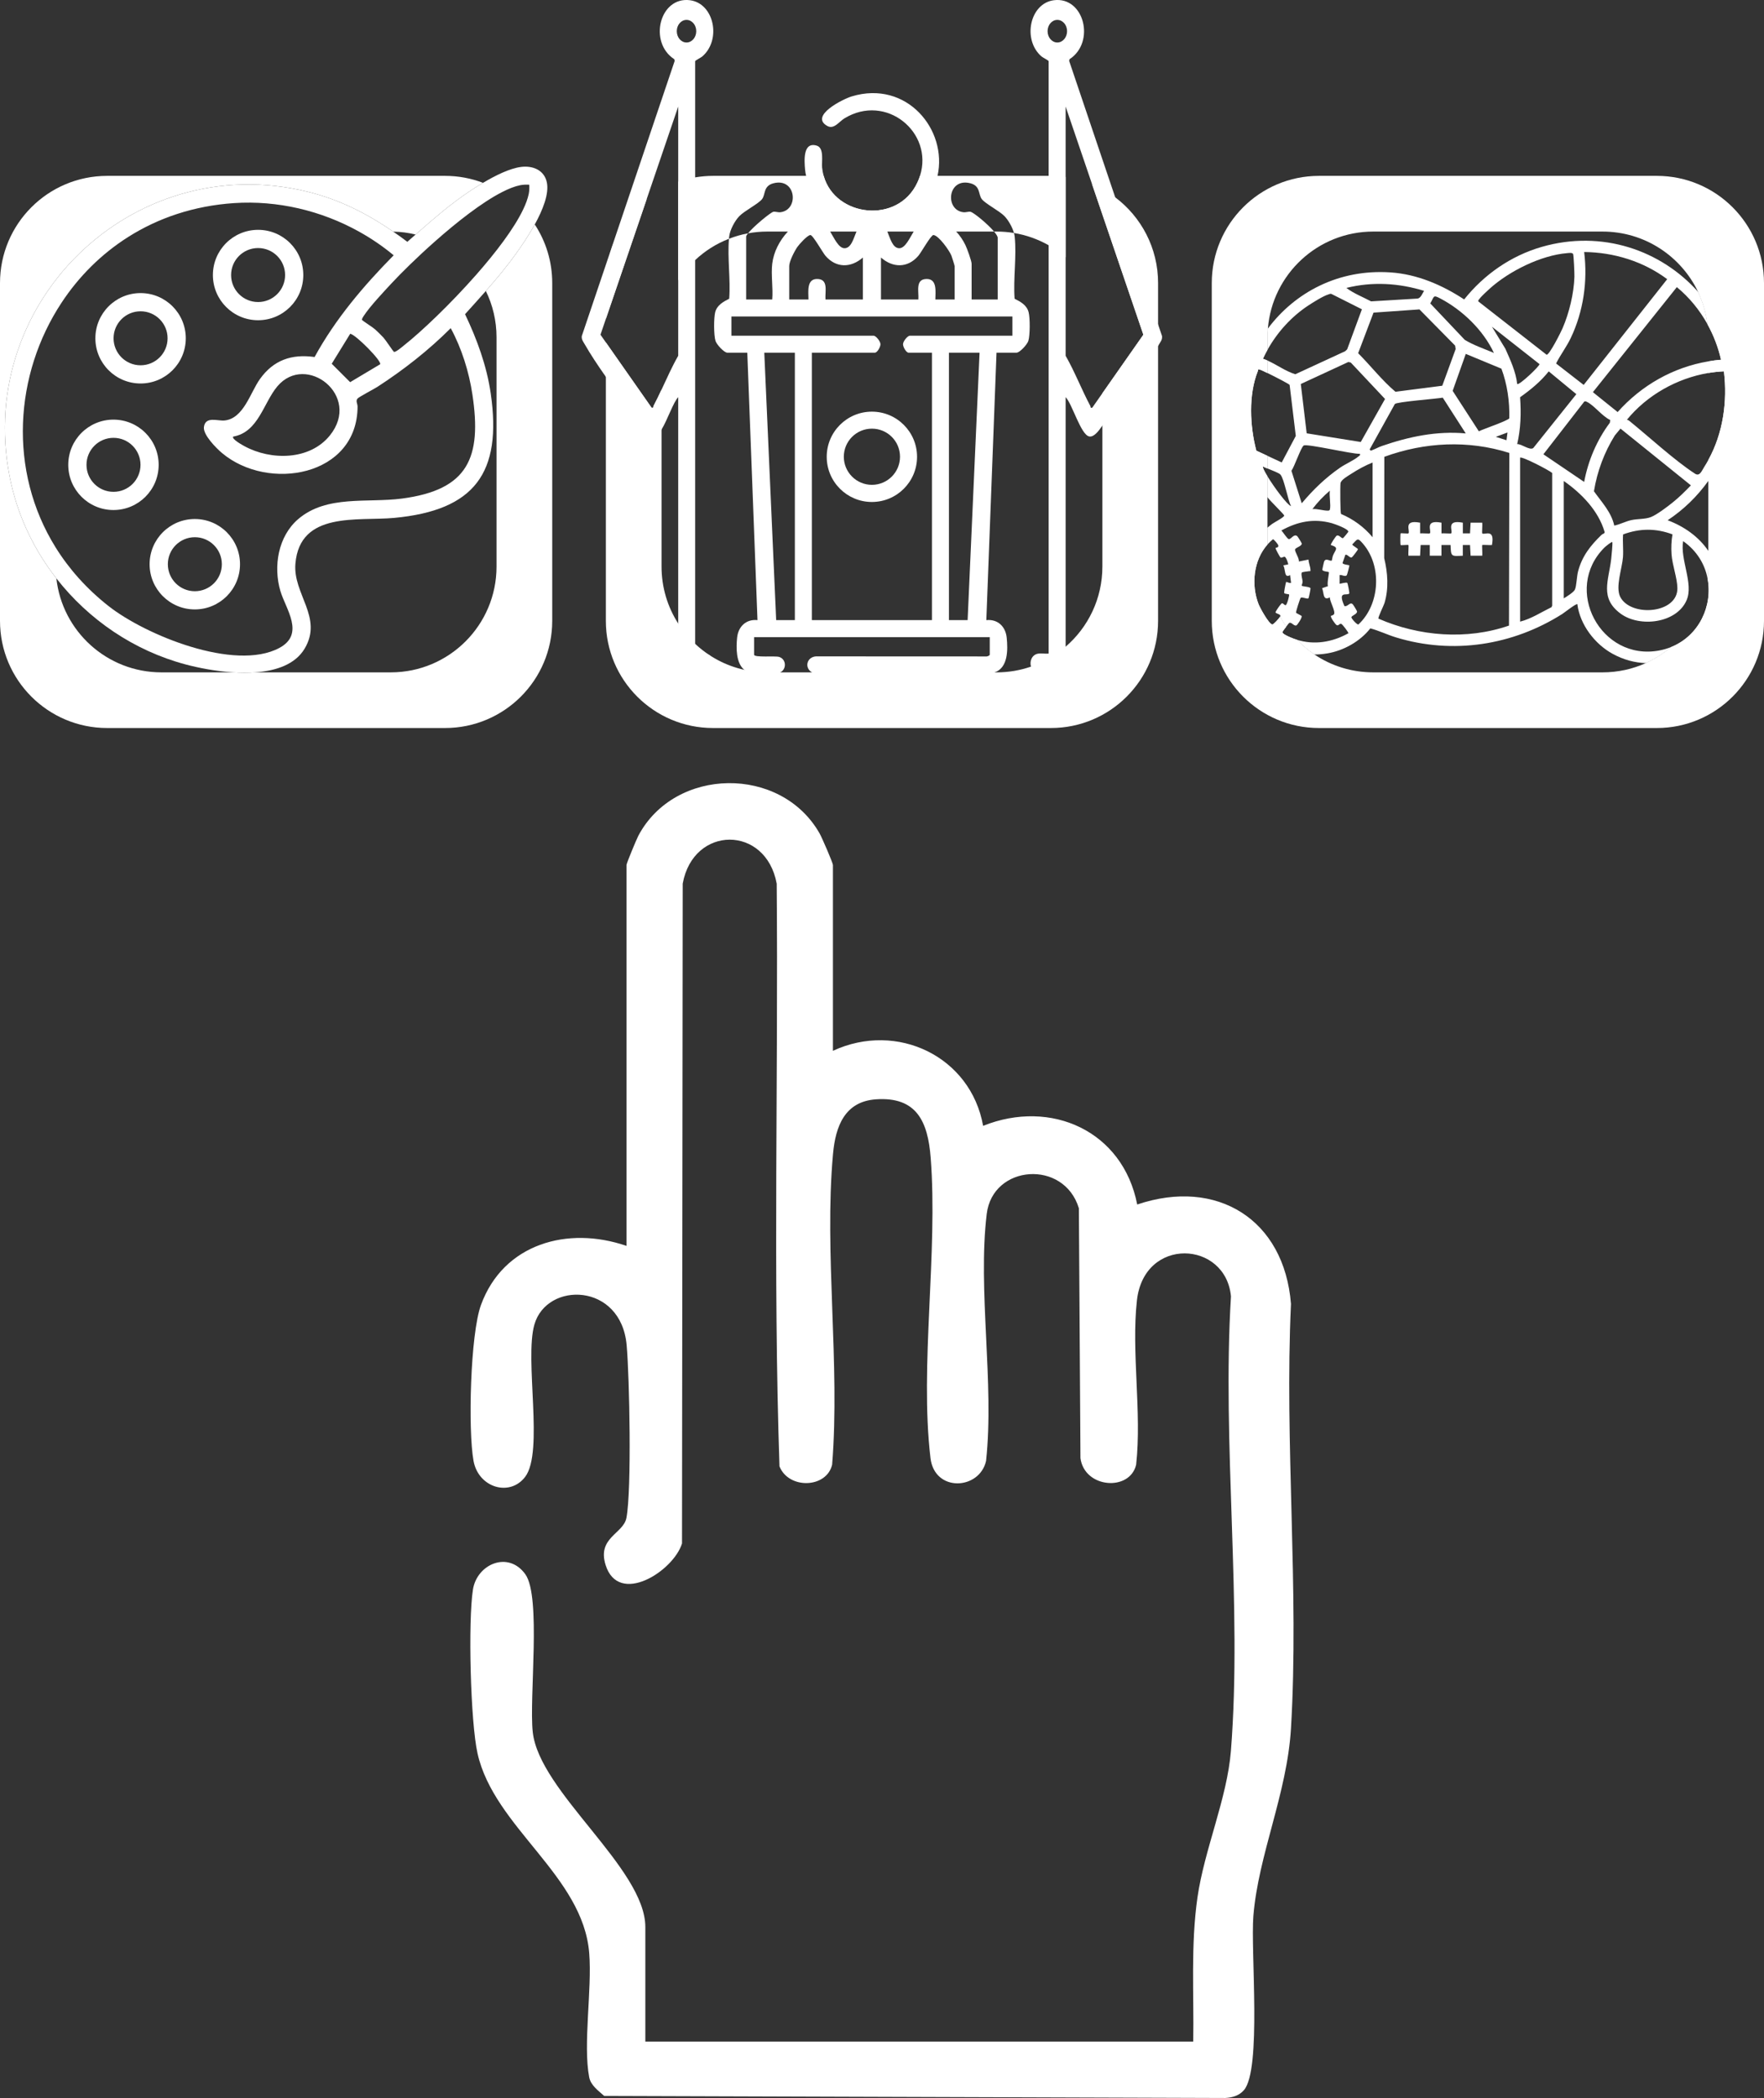 <svg width="148" height="176" viewBox="0 0 148 176" fill="none" xmlns="http://www.w3.org/2000/svg">
<rect x="0" y="0" width="148" height="176" fill="#333333" stroke="none"/>
<g clip-path="url(#clip0_126_18643)">
<path d="M69.889 88.15C75.265 85.661 81.446 88.633 82.484 94.447C88.18 92.163 94.209 94.876 95.412 101.046C102.101 98.79 107.755 102.298 108.313 109.39C107.761 121.081 109.008 133.375 108.313 144.993C107.985 150.482 105.578 155.574 105.158 160.729C104.918 163.672 105.868 173.647 104.357 175.353C103.95 175.811 103.391 175.969 102.798 176L50.692 175.83C50.206 175.385 49.566 174.956 49.433 174.256C48.906 171.495 49.679 166.924 49.437 163.861C48.922 157.328 41.463 153.321 40.065 147.097C39.472 144.454 39.261 136.012 39.68 133.35C40.018 131.208 42.646 130.069 44.076 132.066C45.423 133.949 44.385 142.388 44.697 145.296C45.24 150.334 54.144 156.722 54.144 161.665V171.268H100.113C100.179 167.243 99.895 163.18 100.466 159.186C101.041 155.164 102.959 150.864 103.274 146.88C104.24 134.627 102.517 121.141 103.278 108.756C102.845 104.075 95.995 103.702 95.389 109.084C94.907 113.4 95.806 118.469 95.323 122.87C94.806 125.132 90.991 124.87 90.65 122.324L90.518 101.362C89.272 97.245 83.286 97.696 82.787 101.835C82.014 108.21 83.437 116.024 82.731 122.558C82.185 124.993 78.411 125.217 78.067 122.315C77.152 114.586 78.708 105.065 78.083 97.109C77.846 94.081 76.903 91.986 73.492 92.223C70.873 92.406 70.1 94.481 69.889 96.809C69.138 105.131 70.495 114.441 69.816 122.87C69.356 124.857 66.172 124.955 65.399 123.012C64.85 106.775 65.307 90.412 65.165 74.128C64.26 69.194 58.164 69.228 57.28 74.128L57.221 129.482C56.498 131.816 51.901 134.744 50.812 131.293C50.083 128.98 52.305 128.671 52.557 127.337C53.005 124.98 52.816 115.548 52.576 112.848C52.112 107.589 45.88 107.478 44.836 111.116C43.99 114.062 45.644 121.794 44.066 123.886C42.773 125.599 40.135 124.804 39.728 122.548C39.258 119.933 39.46 111.917 40.356 109.469C42.236 104.327 47.641 102.819 52.563 104.519V72.563C52.563 72.43 53.396 70.418 53.563 70.099C56.637 64.323 65.512 64.203 68.759 69.907C68.961 70.26 69.882 72.389 69.882 72.563V88.147L69.889 88.15Z" fill="white"/>
<path d="M45.88 15.3C45.663 14.259 44.691 13.88 43.719 14.003C42.754 14.126 41.545 14.732 40.526 15.338C40.135 15.568 39.775 15.798 39.463 16.003C37.828 17.085 36.339 18.385 34.869 19.675C34.638 19.88 34.405 20.085 34.175 20.287C33.786 19.991 33.392 19.707 32.991 19.432C30.808 17.921 28.467 16.738 25.845 16.092C10.974 12.423 -2.458 25.694 0.943 40.606C1.606 43.518 2.925 46.215 4.73 48.521C7.437 51.988 11.239 54.584 15.568 55.739C16.609 56.017 18.064 56.31 19.559 56.405C20.184 56.446 20.815 56.449 21.424 56.405C23.182 56.275 24.772 55.733 25.561 54.411C27.119 51.789 24.57 49.843 24.785 47.288C25.157 42.856 30.013 43.733 33.077 43.446C39.813 42.815 42.142 39.685 41.17 32.991C40.832 30.672 40.018 28.458 39.018 26.357C39.602 25.71 40.188 25.067 40.763 24.41C41.671 23.382 42.548 22.328 43.344 21.209C43.76 20.625 44.353 19.761 44.868 18.83C45.543 17.603 46.079 16.259 45.88 15.3ZM39.636 33.101C40.434 38.398 39.283 41.092 33.73 41.824C30.82 42.209 27.413 41.502 25.024 43.543C23.336 44.985 22.913 47.512 23.526 49.584C23.98 51.108 25.614 53.196 23.428 54.361C19.698 56.345 12.204 53.282 9.1 50.837C7.254 49.383 5.787 47.723 4.673 45.934C0.653 39.486 1.212 31.382 5.165 25.392C6.598 23.215 8.484 21.316 10.759 19.877C13.271 18.29 16.256 17.262 19.645 17.038C23.286 16.798 26.949 17.666 30.114 19.426C31.145 19.997 32.124 20.663 33.029 21.417C30.495 23.985 28.132 26.77 26.394 29.95C24.459 29.679 22.939 30.212 21.806 31.802C20.989 32.95 20.443 35.114 18.834 35.275C18.275 35.332 17.228 34.887 17.108 35.827C17.026 36.474 18.136 37.59 18.622 38.001C22.503 41.269 29.978 39.969 30 34.111C30 33.858 29.827 33.66 29.988 33.445C30.095 33.303 31.366 32.647 31.657 32.458C33.872 31.023 35.948 29.395 37.816 27.53C38.737 29.227 39.349 31.19 39.636 33.101ZM27.832 30.515L29.382 28C29.842 28.057 32.067 30.316 31.893 30.559L29.378 32.06L27.832 30.515ZM27.675 36.531C25.983 38.628 22.734 38.638 20.515 37.433C20.392 37.367 19.389 36.821 19.569 36.625C21.683 36.253 22.099 33.802 23.27 32.411C25.668 29.562 30.372 33.19 27.675 36.531ZM39.945 23.06C37.778 25.521 35.345 27.83 33.928 28.947C33.786 29.06 33.171 29.6 33.042 29.512C32.982 29.471 32.36 28.53 32.18 28.332C31.966 28.098 31.698 27.84 31.464 27.625C31.284 27.464 30.423 26.909 30.385 26.855C30.325 26.77 30.47 26.578 30.524 26.492C31.038 25.704 32.168 24.505 32.837 23.783C33.644 22.912 34.989 21.584 36.506 20.243C38.336 18.625 40.416 16.991 42.107 16.123C42.668 15.833 43.189 15.628 43.643 15.537C43.899 15.486 44.145 15.483 44.404 15.495C44.42 15.754 44.413 16 44.363 16.259C44.281 16.66 44.12 17.104 43.886 17.587C43.12 19.186 41.611 21.168 39.945 23.06Z" fill="white"/>
<path d="M13.312 38.995C13.312 41.089 11.614 42.786 9.519 42.786C7.424 42.786 5.727 41.089 5.727 38.995C5.727 36.9 7.424 35.203 9.519 35.203C11.614 35.203 13.312 36.9 13.312 38.995ZM11.788 38.995C11.788 37.745 10.775 36.73 9.523 36.73C8.27 36.73 7.257 37.742 7.257 38.995C7.257 40.247 8.27 41.26 9.523 41.26C10.775 41.26 11.788 40.247 11.788 38.995Z" fill="white"/>
<path d="M20.137 47.332C20.137 49.427 18.439 51.124 16.344 51.124C14.249 51.124 12.552 49.427 12.552 47.332C12.552 45.237 14.249 43.54 16.344 43.54C18.439 43.54 20.137 45.237 20.137 47.332ZM18.613 47.332C18.613 46.083 17.6 45.067 16.347 45.067C15.095 45.067 14.082 46.08 14.082 47.332C14.082 48.584 15.095 49.597 16.347 49.597C17.6 49.597 18.613 48.584 18.613 47.332Z" fill="white"/>
<path d="M25.447 23.073C25.447 25.167 23.75 26.864 21.654 26.864C19.559 26.864 17.862 25.167 17.862 23.073C17.862 20.978 19.559 19.281 21.654 19.281C23.75 19.281 25.447 20.978 25.447 23.073ZM23.92 23.073C23.92 21.82 22.904 20.808 21.654 20.808C20.405 20.808 19.389 21.82 19.389 23.073C19.389 24.325 20.405 25.338 21.654 25.338C22.904 25.338 23.92 24.325 23.92 23.073Z" fill="white"/>
<path d="M15.587 28.379C15.587 30.474 13.889 32.171 11.794 32.171C9.699 32.171 8.002 30.474 8.002 28.379C8.002 26.284 9.699 24.587 11.794 24.587C13.889 24.587 15.587 26.284 15.587 28.379ZM14.06 28.379C14.06 27.126 13.044 26.114 11.794 26.114C10.545 26.114 9.529 27.126 9.529 28.379C9.529 29.631 10.545 30.644 11.794 30.644C13.044 30.644 14.06 29.631 14.06 28.379Z" fill="white"/>
<path d="M46.332 23.745V52.083C46.332 57.052 42.306 61.074 37.339 61.074H8.992C4.026 61.074 0 57.052 0 52.083V23.745C0 18.78 4.026 14.754 8.992 14.754H37.339C38.462 14.754 39.535 14.959 40.526 15.338C40.135 15.568 39.775 15.799 39.463 16.004C37.828 17.086 36.339 18.385 34.869 19.676C34.266 19.527 33.638 19.442 32.991 19.433C30.808 17.922 28.467 16.739 25.845 16.092C10.974 12.423 -2.458 25.695 0.943 40.607C1.606 43.518 2.925 46.215 4.73 48.522C5.219 52.957 8.98 56.405 13.549 56.405H19.559C20.184 56.446 20.815 56.449 21.424 56.405H32.783C37.686 56.405 41.659 52.433 41.659 47.531V28.3C41.659 26.906 41.337 25.584 40.763 24.411C41.671 23.382 42.548 22.329 43.344 21.209C43.76 20.625 44.353 19.761 44.868 18.83C45.795 20.244 46.332 21.931 46.332 23.745Z" fill="white"/>
<path d="M93.566 16.552C92.972 16.105 92.319 15.729 91.622 15.442L95.929 28.08L92.49 32.991V47.531C92.49 50.219 91.294 52.629 89.407 54.25C88.561 54.982 87.58 55.553 86.501 55.922C85.596 56.235 84.627 56.405 83.614 56.405H64.38C63.714 56.405 63.064 56.332 62.442 56.191C60.871 55.843 59.461 55.077 58.325 54.014C57.779 53.512 57.299 52.938 56.902 52.307C56.015 50.928 55.504 49.291 55.504 47.531V32.685C55.286 33.152 55.065 33.613 54.829 34.061C54.785 34.146 54.86 34.247 54.668 34.203L50.831 28.723V52.083C50.831 57.052 54.857 61.074 59.824 61.074H88.17C93.137 61.074 97.163 57.052 97.163 52.083V23.745C97.163 20.805 95.749 18.193 93.566 16.552ZM88.17 14.754H77.187C77.13 14.937 77.058 15.12 76.972 15.303C75.338 18.84 70.072 18.206 69.106 14.754H59.824C59.312 14.754 58.811 14.799 58.325 14.881C57.836 14.959 57.359 15.082 56.902 15.243V23.524C57.299 22.893 57.779 22.319 58.325 21.818C59.142 21.051 60.101 20.439 61.161 20.032C61.164 19.969 61.171 19.909 61.177 19.849C61.237 19.297 61.644 18.53 62.029 18.133C62.471 17.679 63.613 17.108 63.932 16.71C64.241 16.322 64.026 15.606 64.881 15.379C66.797 14.871 67.065 17.594 65.493 17.802C65.273 17.833 65.033 17.729 64.881 17.767C64.638 17.83 63.228 18.988 62.758 19.575C63.282 19.477 63.824 19.426 64.38 19.426H83.403C82.847 18.77 81.708 17.837 81.427 17.767C81.276 17.729 81.036 17.833 80.812 17.802C79.244 17.594 79.512 14.871 81.427 15.379C82.279 15.606 82.068 16.322 82.377 16.71C82.696 17.108 83.835 17.679 84.277 18.133C84.595 18.461 84.933 19.045 85.072 19.546C86.113 19.717 87.094 20.073 87.981 20.575C88.489 20.862 88.969 21.199 89.407 21.581V14.843C89.003 14.783 88.59 14.754 88.17 14.754ZM50.831 23.745V26.755L54.264 16.682C52.172 18.325 50.831 20.878 50.831 23.745Z" fill="white"/>
<path d="M139.008 14.754H110.661C105.694 14.754 101.668 18.78 101.668 23.745V52.083C101.668 57.052 105.694 61.074 110.661 61.074H139.008C143.974 61.074 148 57.052 148 52.083V23.745C148 18.78 143.974 14.754 139.008 14.754ZM134.451 56.405H115.217C113.39 56.405 111.693 55.853 110.282 54.907H110.279C109.746 54.547 109.254 54.137 108.818 53.673C108.632 53.616 108.449 53.55 108.266 53.468C108.121 53.405 107.569 53.181 107.594 53.017C107.6 52.992 107.761 52.768 107.913 52.572C107.726 52.304 107.556 52.026 107.401 51.736C107.294 51.9 106.849 52.405 106.742 52.389C106.449 52.336 105.717 51.001 105.593 50.686C104.959 49.055 105.168 46.998 106.341 45.679V39.96C106.073 39.525 105.909 39.19 105.959 39.13C106.038 39.178 106.177 39.237 106.341 39.301V38.241L105.407 37.808C104.865 35.758 104.732 33.105 105.543 31.105C105.578 31.02 105.492 30.969 105.669 30.991C105.713 30.998 105.988 31.124 106.341 31.294V30.247C106.215 30.19 106.089 30.14 105.959 30.095C106.076 29.843 106.202 29.594 106.341 29.351V28.3C106.341 28.051 106.351 27.805 106.376 27.562C106.745 23.007 110.563 19.426 115.217 19.426H134.451C137.985 19.426 141.036 21.489 142.466 24.477C142.866 25.319 143.141 26.237 143.258 27.203C143.778 28.14 144.163 29.149 144.394 30.177C144.034 30.209 143.677 30.253 143.327 30.316V31.291C143.762 31.218 144.198 31.171 144.636 31.152C144.943 33.679 144.567 36.354 143.327 38.591V47.531C143.327 47.872 143.308 48.209 143.267 48.541C143.706 50.821 142.56 53.329 140.213 54.279C139.575 54.825 138.859 55.282 138.083 55.629C136.976 56.127 135.745 56.405 134.451 56.405Z" fill="white"/>
<path d="M86.299 26.186C86.148 25.597 85.627 25.313 85.125 25.06C85.002 23.401 85.308 21.473 85.132 19.849C85.122 19.754 85.1 19.653 85.072 19.546C84.598 19.467 84.109 19.426 83.614 19.426H83.403C83.585 19.644 83.706 19.83 83.706 19.944V25.123H81.519V22.13C81.519 21.896 81.128 20.82 80.998 20.559C80.796 20.142 80.534 19.761 80.228 19.426C79.392 18.499 78.212 17.896 76.956 17.71C77.884 16.827 78.43 15.801 78.66 14.754C79.518 10.886 76.079 6.694 71.466 8.085C70.722 8.309 67.891 9.722 69.412 10.568C69.971 10.88 70.4 10.202 70.841 9.934C74.341 7.792 78.348 11.107 77.187 14.754C77.13 14.937 77.057 15.12 76.972 15.303C75.338 18.839 70.072 18.205 69.106 14.754C69.043 14.53 68.999 14.297 68.974 14.051C68.923 13.559 69.166 12.41 68.526 12.218C67.346 11.861 67.481 13.511 67.547 14.24C67.563 14.413 67.592 14.584 67.633 14.754C67.882 15.877 68.585 16.884 69.352 17.71C68.141 17.846 66.961 18.499 66.102 19.426C65.399 20.183 64.91 21.13 64.79 22.13C64.679 23.057 64.872 24.177 64.79 25.123H62.603V19.849C62.603 19.792 62.66 19.694 62.758 19.574C62.206 19.675 61.672 19.83 61.161 20.032C61.022 21.615 61.303 23.464 61.18 25.06C60.682 25.313 60.161 25.597 60.006 26.186C59.88 26.675 59.88 28.123 60.032 28.6C60.129 28.906 60.751 29.59 61.035 29.59H62.698L63.553 52.023C62.59 51.922 61.937 52.569 61.843 53.499C61.758 54.361 61.745 55.613 62.442 56.19C62.622 56.338 62.849 56.443 63.133 56.483C63.518 56.537 64.941 56.55 65.291 56.471C65.355 56.455 65.415 56.436 65.468 56.405C66.004 56.14 65.986 55.297 65.364 55.108C65.036 55.007 63.269 55.181 63.269 54.922V53.449H83.04V54.922C83.04 55.001 82.809 55.092 82.712 55.07L68.447 55.064C67.671 55.133 67.478 56.032 68.122 56.405C68.147 56.42 68.175 56.436 68.207 56.449L83.087 56.49C83.223 56.474 83.349 56.446 83.459 56.405C84.567 56.017 84.57 54.543 84.463 53.499C84.371 52.566 83.715 51.922 82.753 52.023L83.608 29.59H85.274C85.558 29.59 86.179 28.906 86.277 28.6C86.425 28.123 86.428 26.675 86.299 26.186ZM77.764 23.404C76.767 23.398 77.102 24.445 77.051 25.123H73.915V21.606C74.915 22.483 76.155 22.499 77.048 21.461C77.278 21.199 78.114 19.697 78.316 19.716C78.761 19.754 79.66 21.029 79.825 21.448C79.869 21.555 80.093 22.275 80.093 22.319V25.123H78.477C78.477 24.502 78.654 23.41 77.764 23.404ZM68.541 23.404C67.655 23.41 67.831 24.502 67.831 25.123H66.216V22.319C66.216 21.921 66.658 21.067 66.897 20.72C67.058 20.486 67.734 19.738 67.989 19.716C68.194 19.697 69.03 21.199 69.258 21.461C70.154 22.499 71.391 22.483 72.394 21.606V25.123H69.258C69.207 24.445 69.541 23.398 68.541 23.404ZM76.862 19.136C76.796 19.208 76.726 19.309 76.657 19.426C76.332 19.956 75.956 20.808 75.467 20.824C74.886 20.839 74.685 19.978 74.448 19.426C74.397 19.312 74.347 19.215 74.293 19.136H76.862ZM69.447 19.136H72.012C71.959 19.215 71.908 19.312 71.858 19.426C71.621 19.978 71.419 20.839 70.841 20.824C70.349 20.808 69.977 19.956 69.652 19.426C69.583 19.309 69.513 19.208 69.447 19.136ZM66.689 52.023H65.121L64.124 29.59H66.689V52.023ZM81.184 52.023H79.616V29.59H82.185L81.184 52.023ZM84.939 28.164H76.338C76.139 28.164 75.764 28.638 75.764 28.877C75.76 29.095 76.022 29.59 76.243 29.59H78.19V52.023H68.115V29.59H73.391C73.612 29.59 73.874 29.095 73.871 28.877C73.871 28.638 73.495 28.164 73.296 28.164H61.366V26.549H84.939V28.164Z" fill="white"/>
<path d="M76.941 38.322C76.941 40.414 75.243 42.111 73.151 42.111C71.059 42.111 69.362 40.414 69.362 38.322C69.362 36.231 71.059 34.534 73.151 34.534C75.243 34.534 76.941 36.231 76.941 38.322ZM75.511 38.316C75.511 37.013 74.457 35.96 73.154 35.96C71.851 35.96 70.797 37.016 70.797 38.316C70.797 39.616 71.851 40.673 73.154 40.673C74.457 40.673 75.511 39.616 75.511 38.316Z" fill="white"/>
<path d="M59.224 54.837C58.94 54.786 58.615 54.859 58.325 54.83V5.136C58.325 5.069 58.811 4.836 58.927 4.732C60.546 3.331 59.912 0.281 57.889 0.019C55.343 -0.309 54.384 3.549 56.574 4.968L56.605 5.113L48.812 28.193C48.777 28.496 48.941 28.672 49.067 28.896C49.528 29.704 50.156 30.653 50.831 31.612C51.765 32.947 52.794 34.306 53.576 35.357C53.888 35.78 54.415 36.723 54.93 36.612C55.122 36.571 55.315 36.347 55.504 36.035C56.009 35.202 56.498 33.729 56.902 33.319V54.83C56.435 54.852 55.655 54.651 55.431 55.275C55.283 55.682 55.412 56.26 55.763 56.427C56.002 56.543 58.728 56.543 59.136 56.487C60.085 56.36 60.057 54.988 59.224 54.837ZM57.599 1.669C58.05 1.669 58.416 2.091 58.416 2.615C58.416 3.139 58.05 3.565 57.599 3.565C57.148 3.565 56.782 3.139 56.782 2.615C56.782 2.091 57.148 1.669 57.599 1.669ZM55.504 32.685C55.286 33.152 55.065 33.612 54.829 34.06C54.785 34.145 54.86 34.246 54.668 34.202L50.831 28.723L50.38 28.079L50.831 26.754L54.264 16.681L56.902 8.94V29.846C56.384 30.754 55.952 31.726 55.504 32.685Z" fill="white"/>
<path d="M97.494 28.193L97.163 27.212L93.566 16.552L89.704 5.113L89.732 4.968C91.925 3.549 90.963 -0.309 88.419 0.019C86.397 0.281 85.763 3.331 87.378 4.732C87.498 4.836 87.981 5.069 87.981 5.136V54.83C87.691 54.859 87.369 54.786 87.085 54.837C86.574 54.928 86.365 55.48 86.501 55.922C86.583 56.203 86.804 56.439 87.17 56.487C87.58 56.543 90.306 56.543 90.546 56.427C90.896 56.26 91.026 55.682 90.877 55.275C90.65 54.651 89.874 54.852 89.407 54.83V33.319C89.962 33.884 90.675 36.464 91.379 36.612C91.777 36.698 92.184 36.152 92.49 35.704C92.581 35.575 92.663 35.452 92.733 35.357C94.058 33.568 96.046 30.959 97.163 29.026C97.188 28.981 97.213 28.94 97.238 28.896C97.368 28.672 97.529 28.496 97.494 28.193ZM87.892 2.615C87.892 2.091 88.258 1.669 88.71 1.669C89.161 1.669 89.527 2.091 89.527 2.615C89.527 3.139 89.161 3.565 88.71 3.565C88.258 3.565 87.892 3.139 87.892 2.615ZM92.49 32.991L91.641 34.202C91.448 34.246 91.524 34.145 91.48 34.06C90.748 32.685 90.177 31.193 89.407 29.846V8.94L91.622 15.442L95.929 28.079L92.49 32.991Z" fill="white"/>
<path d="M142.466 24.477C142.866 25.319 143.141 26.237 143.258 27.202C143.778 28.139 144.163 29.149 144.394 30.177C144.034 30.209 143.677 30.253 143.327 30.316V31.291C143.763 31.218 144.198 31.171 144.637 31.152C144.943 33.679 144.567 36.354 143.327 38.59V40.347C144.422 38.811 145.186 37.035 145.507 35.155C146.211 31.032 144.917 27.218 142.466 24.477ZM144.088 47.855C143.92 47.253 143.662 46.704 143.327 46.212V47.531C143.327 47.871 143.308 48.209 143.267 48.54C143.706 50.821 142.56 53.329 140.213 54.278C139.576 54.824 138.859 55.282 138.083 55.629C141.929 55.758 145.264 52.092 144.088 47.855ZM108.818 53.673C108.632 53.616 108.449 53.55 108.266 53.468C108.121 53.404 107.569 53.181 107.594 53.017C107.6 52.991 107.761 52.767 107.913 52.572C107.726 52.304 107.556 52.026 107.401 51.736C107.294 51.9 106.849 52.404 106.742 52.389C106.449 52.335 105.717 51.001 105.594 50.685C104.959 49.054 105.168 46.998 106.341 45.679V44.266C102.126 47.868 104.862 54.906 110.279 54.906C109.746 54.547 109.254 54.136 108.818 53.673ZM106.341 41.707V39.959C106.073 39.524 105.909 39.19 105.96 39.13C106.038 39.177 106.177 39.237 106.341 39.3V38.24L105.407 37.808C104.865 35.758 104.732 33.105 105.543 31.104C105.578 31.019 105.493 30.969 105.669 30.991C105.713 30.997 105.988 31.123 106.341 31.294V30.246C106.215 30.19 106.089 30.139 105.96 30.095C106.076 29.843 106.202 29.593 106.341 29.351V28.3C106.341 28.051 106.351 27.805 106.376 27.562C103.448 31.483 102.918 37.133 106.341 41.707Z" fill="white"/>
<path d="M143.327 31.291V30.316C140.374 30.814 137.717 32.325 135.72 34.568L133.644 32.899L140.686 24.088C141.721 24.934 142.598 26.01 143.258 27.202C143.141 26.237 142.866 25.319 142.466 24.477C139.37 21.01 134.429 19.249 129.346 20.713C126.759 21.461 124.516 23.029 122.843 25.12C120.997 23.906 118.906 23.003 116.665 22.852C112.289 22.555 108.626 24.549 106.376 27.562C106.351 27.805 106.341 28.051 106.341 28.3V29.351C107.168 27.868 108.345 26.568 109.758 25.634C110.162 25.369 111.008 24.836 111.44 24.704C111.544 24.672 111.626 24.612 111.74 24.675L114.264 25.947L113.027 29.306L112.86 29.464L108.679 31.395C107.846 31.142 107.136 30.596 106.341 30.246V31.294C107.076 31.653 108.149 32.209 108.2 32.291L108.717 36.571L107.537 38.795L106.341 38.24V39.3C106.751 39.471 107.307 39.676 107.43 39.814C107.745 40.18 108.045 41.934 108.32 42.464C107.985 42.341 106.922 40.909 106.341 39.959V41.707C106.354 41.726 106.367 41.742 106.379 41.761C106.591 42.041 107.723 43.146 107.745 43.243C107.777 43.379 106.928 43.811 106.745 43.944C106.603 44.048 106.471 44.152 106.341 44.266V45.679C106.48 45.521 106.635 45.373 106.802 45.237C106.893 45.253 107.247 45.669 107.253 45.773C107.266 45.96 107.058 45.925 107.023 45.972C106.988 46.023 107.395 46.748 107.436 46.77C107.528 46.824 107.685 46.691 107.783 46.71C107.919 46.739 108.105 47.316 108.077 47.348L107.667 47.43C107.875 47.77 107.723 48.559 108.238 48.243L108.32 48.893C108.203 48.95 107.928 48.799 107.913 48.811C107.881 48.846 107.723 49.669 107.742 49.742C107.767 49.837 108.118 49.827 108.156 49.874C108.193 49.931 107.985 50.745 107.868 50.767C107.767 50.789 107.66 50.591 107.556 50.609C107.499 50.619 107.263 50.938 107.121 51.165C107.058 51.266 107.013 51.348 107.013 51.376C107.045 51.436 107.187 51.477 107.294 51.531C107.383 51.572 107.449 51.622 107.42 51.698C107.417 51.707 107.411 51.72 107.401 51.736C107.556 52.026 107.726 52.303 107.913 52.572C108.029 52.414 108.14 52.278 108.156 52.266C108.348 52.146 108.544 52.534 108.755 52.471C108.853 52.442 109.276 51.796 109.203 51.673C109.187 51.644 108.758 51.439 108.739 51.404C108.705 51.348 109.077 50.187 109.131 50.149C109.26 50.051 109.67 50.285 109.781 50.19C109.812 50.165 109.964 49.408 109.954 49.354C109.929 49.221 109.257 49.196 109.216 49.139C109.194 49.108 109.298 48.897 109.288 48.783C109.276 48.559 109.156 48.3 109.209 48.048C109.235 47.966 109.705 47.947 109.825 47.916C109.932 47.89 109.957 47.985 109.948 47.799C109.935 47.524 109.793 47.225 109.784 46.941L108.973 47.105C109.026 46.843 108.613 46.272 108.657 46.095C108.695 45.928 109.219 45.833 109.219 45.6C109.219 45.553 108.894 45.032 108.847 44.988C108.563 44.732 108.326 45.256 108.127 45.225C107.988 45.199 107.644 44.628 107.506 44.502C108.869 43.755 110.21 43.471 111.74 43.89C111.964 43.953 113.176 44.379 113.122 44.619C113.112 44.65 112.705 45.142 112.671 45.149C112.541 45.18 112.349 44.837 112.147 44.941C112.065 44.985 111.617 45.66 111.658 45.72C112.377 45.95 112.046 46.095 111.841 46.594C111.79 46.707 111.753 47.007 111.737 47.02C111.623 47.12 111.257 46.78 111.106 47.08C111.077 47.133 110.939 47.764 110.945 47.799C110.973 47.953 111.456 47.95 111.494 48.001C111.529 48.051 111.314 48.972 111.418 49.171L110.923 49.344C111.099 49.742 110.97 50.433 111.576 50.114C111.557 50.464 112.096 51.316 111.91 51.546C111.844 51.625 111.677 51.651 111.664 51.669C111.601 51.761 112.03 52.382 112.147 52.442C112.32 52.528 112.38 52.263 112.554 52.348C112.636 52.389 113.169 53.067 113.125 53.127C111.784 53.878 110.263 54.124 108.818 53.673C109.254 54.136 109.746 54.547 110.279 54.906H110.282C110.626 54.906 110.986 54.875 111.352 54.815C112.731 54.587 114.113 53.808 114.971 52.714C115.712 52.912 116.397 53.25 117.132 53.474C121.887 54.925 126.914 54.146 131.082 51.502C131.243 51.398 132.265 50.597 132.341 50.685C132.555 52.395 133.798 54.029 135.3 54.849C136.218 55.354 137.165 55.597 138.083 55.629C138.859 55.282 139.576 54.824 140.213 54.278C139.897 54.404 139.56 54.505 139.2 54.572C134.313 55.48 131.082 49.439 134.622 45.925C134.682 45.865 135.221 45.417 135.272 45.477C135.319 45.531 135.202 46.701 135.18 46.89C134.978 48.688 134.183 50.171 135.979 51.486C137.575 52.654 140.661 52.294 141.503 50.36C142.112 48.96 140.942 46.919 141.216 45.395C142.374 46.209 143.04 47.341 143.267 48.54C143.308 48.209 143.327 47.871 143.327 47.531V46.212C142.523 45.023 141.295 44.158 139.916 43.644C141.245 42.767 142.403 41.641 143.327 40.347V38.59C143.223 38.783 143.109 38.972 142.993 39.155C142.775 39.493 142.614 40.004 142.201 39.732C140.45 38.587 138.377 36.663 136.695 35.303C136.638 35.256 136.572 35.218 136.493 35.221C138.171 33.158 140.689 31.738 143.327 31.291ZM139.878 23.42L132.871 32.291L130.555 30.492C130.914 29.776 131.432 29.101 131.785 28.36C132.849 26.13 133.215 23.593 132.912 21.142C135.411 21.167 137.878 21.928 139.878 23.42ZM124.115 25.089C124.26 24.877 124.793 24.388 125.011 24.193C126.639 22.735 129.296 21.41 131.498 21.234C131.634 21.224 131.892 21.177 131.981 21.3C132.034 21.379 132.104 22.984 132.094 23.218C132.05 24.615 131.659 26.237 131.107 27.521C130.962 27.858 130.031 29.72 129.766 29.764L124.036 25.29C124.004 25.174 124.067 25.158 124.115 25.089ZM124.074 36.18L121.878 32.789L122.979 29.688L125.97 30.928C126.462 32.253 126.664 33.672 126.63 35.089C126.566 35.272 124.408 36.01 124.074 36.18ZM126.478 36.281L126.396 36.931L125.5 36.647L126.478 36.281ZM122.976 36.36C120.549 36.136 118.208 36.631 115.933 37.417C115.662 37.511 115.391 37.666 115.132 37.761C115.009 37.805 115.034 37.855 114.914 37.704L117.028 33.893C117.18 33.707 120.54 33.455 121.048 33.36L122.976 36.36ZM126.301 29.256L125.175 27.41L129.166 30.546C129.201 30.685 127.45 32.366 127.292 32.212C127.175 31.164 126.718 30.205 126.301 29.256ZM120.833 25.035C122.704 26.016 124.44 27.691 125.339 29.606C124.519 29.259 123.654 28.972 122.894 28.511L120 25.454C120.344 24.868 120.212 24.71 120.833 25.035ZM112.961 24.155C115.135 23.612 117.347 23.745 119.477 24.398C119.344 24.612 119.208 24.997 118.943 25.047L115.034 25.281C114.349 24.918 113.57 24.615 112.961 24.155ZM115.239 26.227L119.092 25.956L122.086 28.994L122.13 29.281L121.007 32.36L117.079 32.865C115.946 31.912 115.006 30.685 113.949 29.631L115.239 26.227ZM113.125 30.369L113.33 30.414L116.205 33.47L114.169 37.079L109.632 36.351L109.137 32.215L113.125 30.369ZM111.576 42.751C111.56 42.821 111.484 42.837 111.412 42.84C110.995 42.84 110.535 42.669 110.112 42.707C110.538 42.142 111.03 41.619 111.576 41.164C111.506 41.606 111.674 42.351 111.576 42.751ZM109.216 42.221L108.351 39.493C108.594 39.171 109.156 37.515 109.377 37.376C109.661 37.199 113.46 38.111 114.1 38.07C114.138 38.224 114.05 38.228 113.964 38.3C113.617 38.603 112.885 38.922 112.447 39.224C111.2 40.086 110.188 41.067 109.216 42.221ZM112.513 43.117C112.447 43.007 112.434 40.818 112.469 40.546C112.504 40.243 113.103 39.925 113.374 39.745C113.914 39.392 114.561 39.038 115.16 38.802V45.07C114.45 44.212 113.538 43.549 112.513 43.117ZM113.968 52.389C113.841 52.411 113.374 51.887 113.384 51.783C113.396 51.641 113.86 51.531 113.857 51.297C113.857 51.244 113.538 50.729 113.488 50.685C113.251 50.474 113.087 50.912 112.8 50.846C112.188 49.502 113.008 50.01 113.204 49.789C113.236 49.755 113.071 48.928 113.04 48.9C112.964 48.824 112.526 48.956 112.393 48.975V48.243C112.582 48.196 112.876 48.426 113.002 48.243C113.027 48.212 113.229 47.464 113.207 47.43C113.179 47.392 112.652 47.363 112.639 47.228L112.879 46.534C113.071 46.505 113.22 46.802 113.4 46.767C113.463 46.755 113.93 46.13 113.93 46.086C113.93 45.997 113.513 45.802 113.45 45.679C113.911 45.209 113.882 45.07 114.343 45.6C115.971 47.474 115.785 50.711 113.968 52.389ZM126.604 52.48C123.061 53.707 119.063 53.389 115.656 51.9C115.586 51.805 116.091 50.818 116.16 50.587C116.526 49.367 116.432 48.045 116.135 46.821L116.145 38.322C119.533 37.086 123.178 36.903 126.633 37.997L126.604 52.48ZM127.535 33.325C128.415 32.701 129.267 32.007 129.939 31.155L132.255 33.067L128.639 37.59C128.327 37.802 127.674 37.24 127.292 37.256C127.595 35.963 127.63 34.644 127.535 33.325ZM130.17 50.938C129.308 51.357 128.475 51.912 127.538 52.149V38.395C127.671 38.256 129.946 39.433 130.227 39.676V50.811L130.17 50.938ZM129.491 38.111L132.921 33.688C133 33.641 133.079 33.682 133.155 33.72C133.732 33.994 134.451 34.944 135.098 35.234L135.067 35.464C133.978 36.918 133.243 38.644 132.912 40.429L129.491 38.111ZM134.376 44.862C133.448 45.758 132.738 46.647 132.4 47.934C132.287 48.363 132.274 49.149 132.135 49.461C132.034 49.688 131.432 50.057 131.201 50.196V40.351C132.691 41.389 134.107 42.84 134.628 44.625C134.647 44.773 134.473 44.77 134.376 44.862ZM140.32 44.827C140.226 45.367 140.203 45.941 140.241 46.493C140.304 47.398 140.724 48.496 140.733 49.341C140.765 51.496 136.802 51.789 135.934 50.064C135.521 49.237 136.098 47.679 136.168 46.736C136.212 46.114 136.13 45.458 136.177 44.833C137.578 44.316 138.916 44.307 140.32 44.827ZM141.866 40.717C141.383 41.215 140.901 41.701 140.358 42.136C139.916 42.493 139.008 43.184 138.506 43.379C138.033 43.562 137.411 43.518 136.884 43.628C136.382 43.736 135.934 43.991 135.436 44.092C135.196 42.966 134.373 42.117 133.732 41.212C134.003 39.546 134.593 37.959 135.483 36.53L135.96 35.956L141.866 40.717Z" fill="white"/>
<path d="M119.148 43.849V44.745C119.284 44.723 119.931 44.777 119.963 44.745C120.149 44.562 119.458 43.562 120.941 43.849V44.745C121.076 44.723 121.723 44.777 121.755 44.745C121.941 44.562 121.25 43.562 122.733 43.849V44.745H123.336L123.383 43.849H124.361C124.386 43.994 124.326 44.711 124.361 44.745C124.528 44.912 125.45 44.278 125.175 45.723C125.036 45.745 124.393 45.692 124.361 45.723C124.329 45.755 124.386 46.474 124.361 46.619H123.383L123.336 45.723H122.73V46.619C121.745 46.666 121.739 46.711 121.704 45.723H120.938V46.619H119.959V45.723H119.193L119.145 46.619H118.167C118.142 46.474 118.202 45.755 118.167 45.723C118.132 45.692 117.549 45.758 117.514 45.723C117.479 45.688 117.479 44.78 117.514 44.745C117.549 44.711 118.132 44.78 118.167 44.745C118.353 44.562 117.666 43.562 119.145 43.849H119.148Z" fill="white"/>
</g>
<defs>
<clipPath id="clip0_126_18643">
<rect width="148" height="176" fill="white"/>
</clipPath>
</defs>
</svg>
